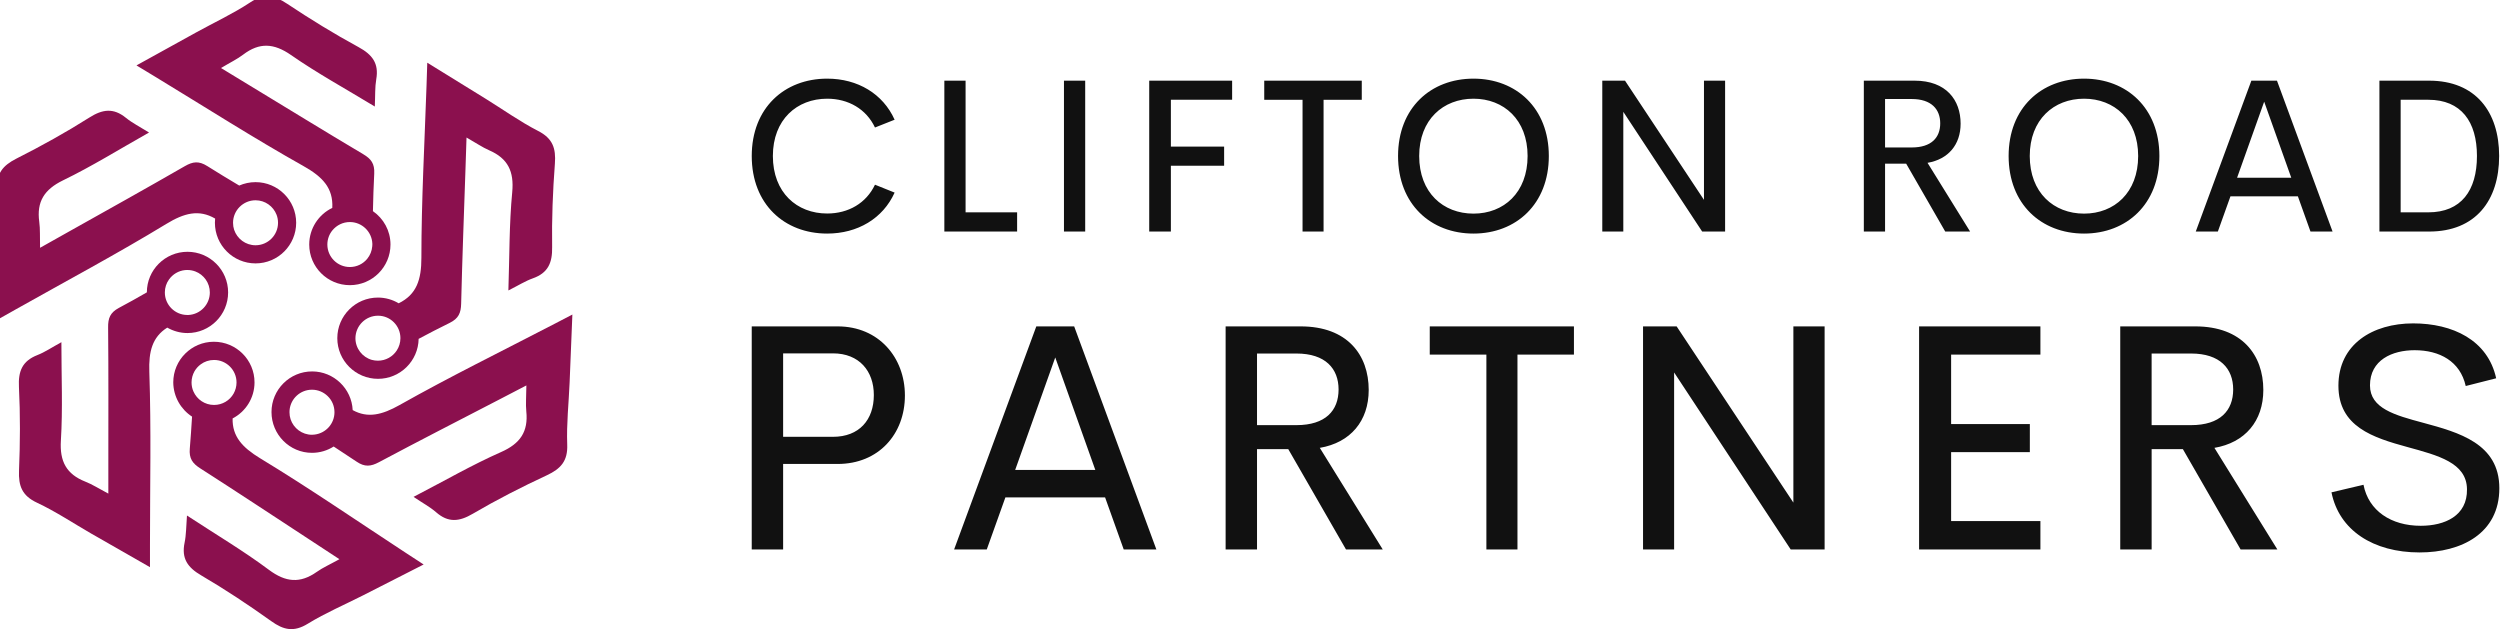 <svg width="286" height="72" viewBox="0 0 286 72" class="css-1j8o68f"><defs id="SvgjsDefs3481"></defs><g id="SvgjsG3482" featurekey="symbolFeature-0" transform="matrix(-0.083,0,0,-0.083,74.037,77.285)" fill="#8b104e"><g xmlns="http://www.w3.org/2000/svg"><g><path d="M371,409c-30.6,0-55.5,24.6-56,55.1c-14.4,7.7-28.5,15-42.8,22c-12.3,6.1-15.5,13.7-15.8,26.5    c-1.5,62.1-3.9,124.2-6,186.3c-0.4,12.7-0.8,25.4-1.4,42.7c-13.2-7.5-21.8-13.5-31.2-17.6c-25.8-11.2-34.5-29.1-31.8-57.7    c4.2-43.6,3.7-87.6,5.3-135.5c-13.7,6.9-23.3,13-33.7,16.7c-20.9,7.4-27,21.3-26.6,43c0.6,38.4-0.9,76.9-3.8,115.1    c-1.6,21.2,3,34.8,23.2,45.1c25.3,13,48.7,29.8,73,44.8c25.3,15.7,50.7,31.3,79.7,49.2c0.5-13.7,0.8-22.5,1-31.2    c2.7-79.2,7.1-158.5,7.1-237.7c0-29.9,6.4-50.5,31.3-62.7c8.4,5,18.2,7.9,28.6,7.9c30.9,0,56-25.1,56-56S401.9,409,371,409z     M371,496c-0.2,0-0.3,0-0.4,0h0c-16.9-0.2-30.5-14-30.5-31c0-6.3,1.9-12.1,5.1-17c0,0,0,0,0,0c5.5-8.4,15.1-14,25.9-14h0.1    c2.9,0,5.6,0.4,8.3,1.1c13,3.7,22.6,15.7,22.6,29.9C402,482.1,388.1,496,371,496z"></path><path d="M462,307c-11,0-21.2,3.2-29.9,8.7c-10.7-6.9-21.1-13.8-31.5-20.8c-11.3-7.7-19.6-6.8-30.9-0.8    c-54.8,29.2-110.1,57.5-165.3,86.1c-11.3,5.9-22.5,11.7-37.9,19.7c0.1-15.2,1.1-25.6,0.1-35.8c-2.9-27.9,8.4-44.4,34.7-56    c40-17.7,78.1-39.7,120.7-61.8c-12.7-8.6-22.7-13.9-31.1-21.2c-16.7-14.6-31.8-13.1-50.5-2.1c-33.1,19.4-67.4,36.9-102.2,53.1    c-19.2,9-28.9,19.7-28,42.3c1.1,28.5-2.1,57-3.3,85.6c-1.3,29.8-2.4,59.6-3.8,93.6c12.1-6.3,19.9-10.3,27.7-14.4    c70.3-36.5,141.6-71.5,210.6-110.4c24-13.5,43.7-18.4,64.5-6.9v0c1.4,29.6,26,53.3,55.9,53.3c30.9,0,56-25.1,56-56    S492.9,307,462,307z M492.9,365.8c-1.4,15.8-14.7,28.2-30.9,28.2c-8.3,0-15.9-3.3-21.5-8.7c-5.9-5.6-9.5-13.6-9.5-22.3    c0-15.8,11.8-28.8,27.1-30.8c1.3-0.2,2.6-0.3,3.9-0.3c13.7,0,25.4,9,29.5,21.4c1,3,1.5,6.3,1.5,9.6    C493,363.9,493,364.9,492.9,365.8z"></path></g><path d="M677,824.7c-67.8-41.2-134.6-83.9-203.7-122.7c-25.9-14.6-40.7-30.1-39.3-57.4c18.8-9,31.8-28.3,31.8-50.5   c0-30.9-25.1-56-56-56s-56,25.1-56,56c0,19.1,9.6,35.9,24.2,46c-0.4,17.7-0.9,34.8-1.8,51.8c-0.7,13.7,4.3,20.3,15.3,26.8   c53.4,31.7,106.3,64.3,159.4,96.5c10.8,6.6,21.7,13.2,36.5,22.2c-13,7.8-22.5,12.3-30.6,18.5c-22.4,17-42.3,15.8-65.9-0.6   c-35.9-25-74.5-46.1-115.5-71c-0.7,15.3-0.1,26.7-2,37.6c-3.8,21.8,5.3,33.9,24.4,44.3c33.7,18.3,66.5,38.5,98.5,59.8   c17.7,11.8,31.8,14.4,50.7,1.9c23.8-15.7,49.9-27.8,74.9-41.6c26.1-14.4,52.2-28.8,82-45.3C692,833.8,684.5,829.2,677,824.7z    M409.8,625.1c-16.7,0-30.4-13.3-31-29.9v0c0-0.4,0-0.7,0-1.1c0-0.7,0-1.3,0.1-2c0,0,0-0.1,0-0.1v-0.1c0.5-6.6,3-12.6,6.9-17.4   c5.7-7,14.3-11.4,24-11.4c17.1,0,31,13.9,31,31c0,7.4-2.6,14.3-7,19.6C428,620.7,419.4,625.1,409.8,625.1z"></path><path d="M896.8,489.8c-11.9,6.7-19.6,11-27.2,15.3c-69.1,38.9-139.1,76.2-206.8,117.4c-24.6,15-44.9,20.4-67.3,7.4   c0.2-1.9,0.3-3.8,0.3-5.8c0-30.9-25.1-56-56-56s-56,25.1-56,56c0,30.9,25.1,56,56,56c8,0,15.6-1.7,22.5-4.7h0   c15.1,9,29.7,17.8,44.1,26.9c11.6,7.3,19.8,6.2,30.9-0.2c53.8-31,108.1-61.2,162.3-91.6c11.1-6.2,22.1-12.5,37.2-20.9   c0.4,15.2-0.3,25.6,1.1,35.8c3.8,27.8-6.9,44.6-32.8,57.2c-39.4,19.1-76.7,42.3-118.5,65.9c13,8.1,23.2,13.2,31.8,20.2   c17.2,14,32.2,12,50.5,0.4c32.4-20.5,66.1-39.2,100.4-56.5c18.9-9.6,28.2-20.7,26.5-43.2c-2-28.4,0.2-57.1,0.4-85.7   C896.4,553.6,896.5,523.8,896.8,489.8z M539.8,655.1c-13.2,0-24.5-8.3-29-20c-1.3-3.4-2-7.1-2-11c0-17.1,13.9-31,31-31   c13.7,0,25.4,9,29.5,21.3c1,3,1.5,6.3,1.5,9.7C570.8,641.2,556.8,655.1,539.8,655.1z"></path><path d="M865.9,397.8c-1.9-38.3-1.7-76.8-0.1-115.2c0.9-21.2-4.2-34.7-24.7-44.3c-25.8-12.1-49.7-28.1-74.5-42.4   c-25.8-14.9-51.8-29.6-81.3-46.5c0,13.7,0,22.5,0,31.3c0,79.3-1.8,158.6,0.9,237.8c1,28-4,48-24.7,61.1c-8.2-4.7-17.8-7.5-27.9-7.5   c-30.9,0-56,25.1-56,56c0,30.9,25.1,56,56,56c30.9,0,56-25.1,56-55.9c12.9-7.4,25.6-14.6,38.5-21.4c12.1-6.5,15.1-14.2,14.9-27   c-0.6-62.1-0.3-124.2-0.3-186.3v-42.7c13.4,7.1,22.2,12.8,31.7,16.5c26.1,10.3,35.5,27.9,33.7,56.6c-2.7,43.7-0.7,87.6-0.7,135.6   c13.4-7.3,22.8-13.8,33.2-17.8C861.4,433.5,867,419.4,865.9,397.8z M659.1,545.9c-5.1,7.2-13.1,12.1-22.3,13c-1,0.1-2,0.1-3,0.1   c-3.9,0-7.6-0.7-11-2c-11.7-4.4-20-15.8-20-29c0-16.6,13.1-30.2,29.5-31h0c0.5,0,1,0,1.5,0c17.1,0,31,13.9,31,31   C664.8,534.7,662.7,540.9,659.1,545.9z"></path><path d="M627.3,356.9c0.9-14.9,1.9-29.5,3.1-44c1.2-13.6-3.6-20.4-14.4-27.3c-52.3-33.5-104.1-67.8-156.1-101.8   c-10.6-7-21.3-13.9-35.7-23.4c13.3-7.4,22.9-11.6,31.2-17.5c23-16.2,42.8-14.4,65.9,2.8c35.1,26.2,72.9,48.6,113,74.9   c1.2-15.3,1-26.6,3.3-37.5c4.5-21.7-4.2-34.1-22.9-45c-33.1-19.4-65.2-40.7-96.4-63c-17.2-12.4-31.3-15.5-50.6-3.6   c-24.3,14.9-50.8,26.2-76.2,39.1c-26.6,13.5-53.1,27.1-83.4,42.5c11.4,7.5,18.8,12.3,26.2,17.1c66.3,43.4,131.7,88.4,199.5,129.5   c24.1,14.7,38.2,29.9,37.6,54.7c-17.9,9.3-30.2,28.1-30.2,49.7c0,30.9,25.1,56,56,56s56-25.1,56-56   C653,384.3,642.7,366.9,627.3,356.9z M624,419.3c-2.2,3.8-5.1,7.1-8.7,9.7c-5.1,3.8-11.5,6-18.3,6c-17.1,0-31-13.9-31-31   c0-5.6,1.5-10.8,4-15.3c5.3-9.4,15.4-15.7,27-15.7c12.7,0,23.6,7.6,28.4,18.6c1.7,3.8,2.6,8,2.6,12.4   C628,409.6,626.5,414.8,624,419.3z"></path></g></g><g id="SvgjsG3483" featurekey="nameFeature-0" transform="matrix(0.625,0,0,0.625,84.571,1.489)" fill="#111111"><path d="M16.094 40.371 c-7.832 0 -13.809 -5.371 -13.809 -14.199 c0 -8.789 5.977 -14.16 13.809 -14.16 c5.586 0 10.215 2.773 12.344 7.519 l-3.594 1.426 c-1.602 -3.379 -4.863 -5.273 -8.75 -5.273 c-5.547 0 -9.941 3.828 -9.941 10.488 c0 6.699 4.394 10.527 9.941 10.527 c3.887 0 7.148 -1.895 8.75 -5.273 l3.594 1.445 c-2.129 4.727 -6.758 7.5 -12.344 7.5 z M41.426 36.484 l9.434 0 l0 3.516 l-13.32 0 l0 -27.617 l3.887 0 l0 24.102 z M59.434 40 l0 -27.617 l3.887 0 l0 27.617 l-3.887 0 z M90.215 15.879 l-11.211 0 l0 8.574 l9.746 0 l0 3.496 l-9.746 0 l0 12.051 l-3.965 0 l0 -27.617 l15.176 0 l0 3.496 z M113.945 12.383 l0 3.496 l-6.992 0 l0 24.121 l-3.848 0 l0 -24.121 l-7.012 0 l0 -3.496 l17.852 0 z M134.395 40.371 c-7.832 0 -13.809 -5.391 -13.809 -14.199 c0 -8.789 5.977 -14.16 13.809 -14.16 c7.793 0 13.789 5.371 13.789 14.16 c0 8.809 -5.996 14.199 -13.789 14.199 z M134.395 36.719 c5.527 0 9.902 -3.828 9.902 -10.547 c0 -6.66 -4.375 -10.488 -9.902 -10.488 c-5.547 0 -9.941 3.828 -9.941 10.488 c0 6.719 4.394 10.547 9.941 10.547 z M176.583 12.383 l3.867 0 l0 27.617 l-4.199 0 l-14.434 -21.914 l0 21.914 l-3.848 0 l0 -27.617 l4.16 0 l14.453 21.816 l0 -21.816 z M220.743 40 l-7.148 -12.422 l-3.867 0 l0 12.422 l-3.887 0 l0 -27.617 l9.297 0 c5.781 0 8.418 3.535 8.418 7.871 c0 3.848 -2.266 6.523 -6.055 7.168 l7.793 12.578 l-4.551 0 z M209.727 15.742 l0 8.867 l4.883 0 c3.594 0 5.215 -1.797 5.215 -4.414 c0 -2.578 -1.621 -4.453 -5.215 -4.453 l-4.883 0 z M246.153 40.371 c-7.832 0 -13.809 -5.391 -13.809 -14.199 c0 -8.789 5.977 -14.16 13.809 -14.16 c7.793 0 13.789 5.371 13.789 14.16 c0 8.809 -5.996 14.199 -13.789 14.199 z M246.153 36.719 c5.527 0 9.902 -3.828 9.902 -10.547 c0 -6.66 -4.375 -10.488 -9.902 -10.488 c-5.547 0 -9.941 3.828 -9.941 10.488 c0 6.719 4.394 10.547 9.941 10.547 z M287.597 40 l-2.305 -6.445 l-12.344 0 l-2.305 6.445 l-4.043 0 l10.176 -27.617 l4.688 0 l10.176 27.617 l-4.043 0 z M274.16 30.156 l9.922 0 l-4.961 -13.926 z M300.215 40 l0 -27.617 l9.102 0 c8.496 0 12.813 5.703 12.813 13.789 c0 8.145 -4.316 13.828 -12.813 13.828 l-9.102 0 z M304.102 36.484 l5.059 0 c6.035 0 8.906 -4.004 8.906 -10.313 c0 -6.269 -2.871 -10.293 -8.906 -10.293 l-5.059 0 l0 20.605 z"></path></g><g id="SvgjsG3484" featurekey="nameFeature-1" transform="matrix(0.924,0,0,0.924,82.118,25.897)" fill="#111111"><path d="M14.844 12.383 c5.059 0 8.32 3.828 8.32 8.555 c0 4.785 -3.262 8.477 -8.32 8.477 l-6.758 0 l0 10.586 l-3.887 0 l0 -27.617 l10.645 0 z M14.258 26.055 c3.242 0 5.059 -2.09 5.059 -5.176 c0 -2.969 -1.816 -5.156 -5.059 -5.156 l-6.172 0 l0 10.332 l6.172 0 z M50.254 40 l-2.305 -6.445 l-12.344 0 l-2.305 6.445 l-4.043 0 l10.176 -27.617 l4.688 0 l10.176 27.617 l-4.043 0 z M36.816 30.156 l9.922 0 l-4.961 -13.926 z M77.774 40 l-7.148 -12.422 l-3.867 0 l0 12.422 l-3.887 0 l0 -27.617 l9.297 0 c5.781 0 8.418 3.535 8.418 7.871 c0 3.848 -2.266 6.523 -6.055 7.168 l7.793 12.578 l-4.551 0 z M66.758 15.742 l0 8.867 l4.883 0 c3.594 0 5.215 -1.797 5.215 -4.414 c0 -2.578 -1.621 -4.453 -5.215 -4.453 l-4.883 0 z M105.996 12.383 l0 3.496 l-6.992 0 l0 24.121 l-3.848 0 l0 -24.121 l-7.012 0 l0 -3.496 l17.852 0 z M133.165 12.383 l3.867 0 l0 27.617 l-4.199 0 l-14.434 -21.914 l0 21.914 l-3.848 0 l0 -27.617 l4.16 0 l14.453 21.816 l0 -21.816 z M163.75 15.879 l-11.055 0 l0 8.594 l9.746 0 l0 3.477 l-9.746 0 l0 8.535 l11.055 0 l0 3.516 l-15.02 0 l0 -27.617 l15.02 0 l0 3.496 z M188.536 40 l-7.148 -12.422 l-3.867 0 l0 12.422 l-3.887 0 l0 -27.617 l9.297 0 c5.781 0 8.418 3.535 8.418 7.871 c0 3.848 -2.266 6.523 -6.055 7.168 l7.793 12.578 l-4.551 0 z M177.519 15.742 l0 8.867 l4.883 0 c3.594 0 5.215 -1.797 5.215 -4.414 c0 -2.578 -1.621 -4.453 -5.215 -4.453 l-4.883 0 z M210.704 40.371 c-5.762 0 -9.98 -2.754 -10.918 -7.441 l3.965 -0.938 c0.625 3.223 3.418 5.078 7.09 5.078 c2.949 0 5.781 -1.211 5.723 -4.531 c-0.039 -3.281 -3.594 -4.18 -7.363 -5.215 c-4.277 -1.172 -8.555 -2.519 -8.555 -7.598 c0 -5.137 4.238 -7.715 9.258 -7.715 c4.863 0 9.238 2.051 10.273 6.797 l-3.769 0.957 c-0.684 -3.066 -3.242 -4.434 -6.328 -4.434 c-2.773 0 -5.527 1.211 -5.527 4.356 c0 2.852 3.086 3.691 6.582 4.629 c4.394 1.191 9.434 2.559 9.434 8.105 c0 5.586 -4.688 7.949 -9.863 7.949 z"></path></g></svg>